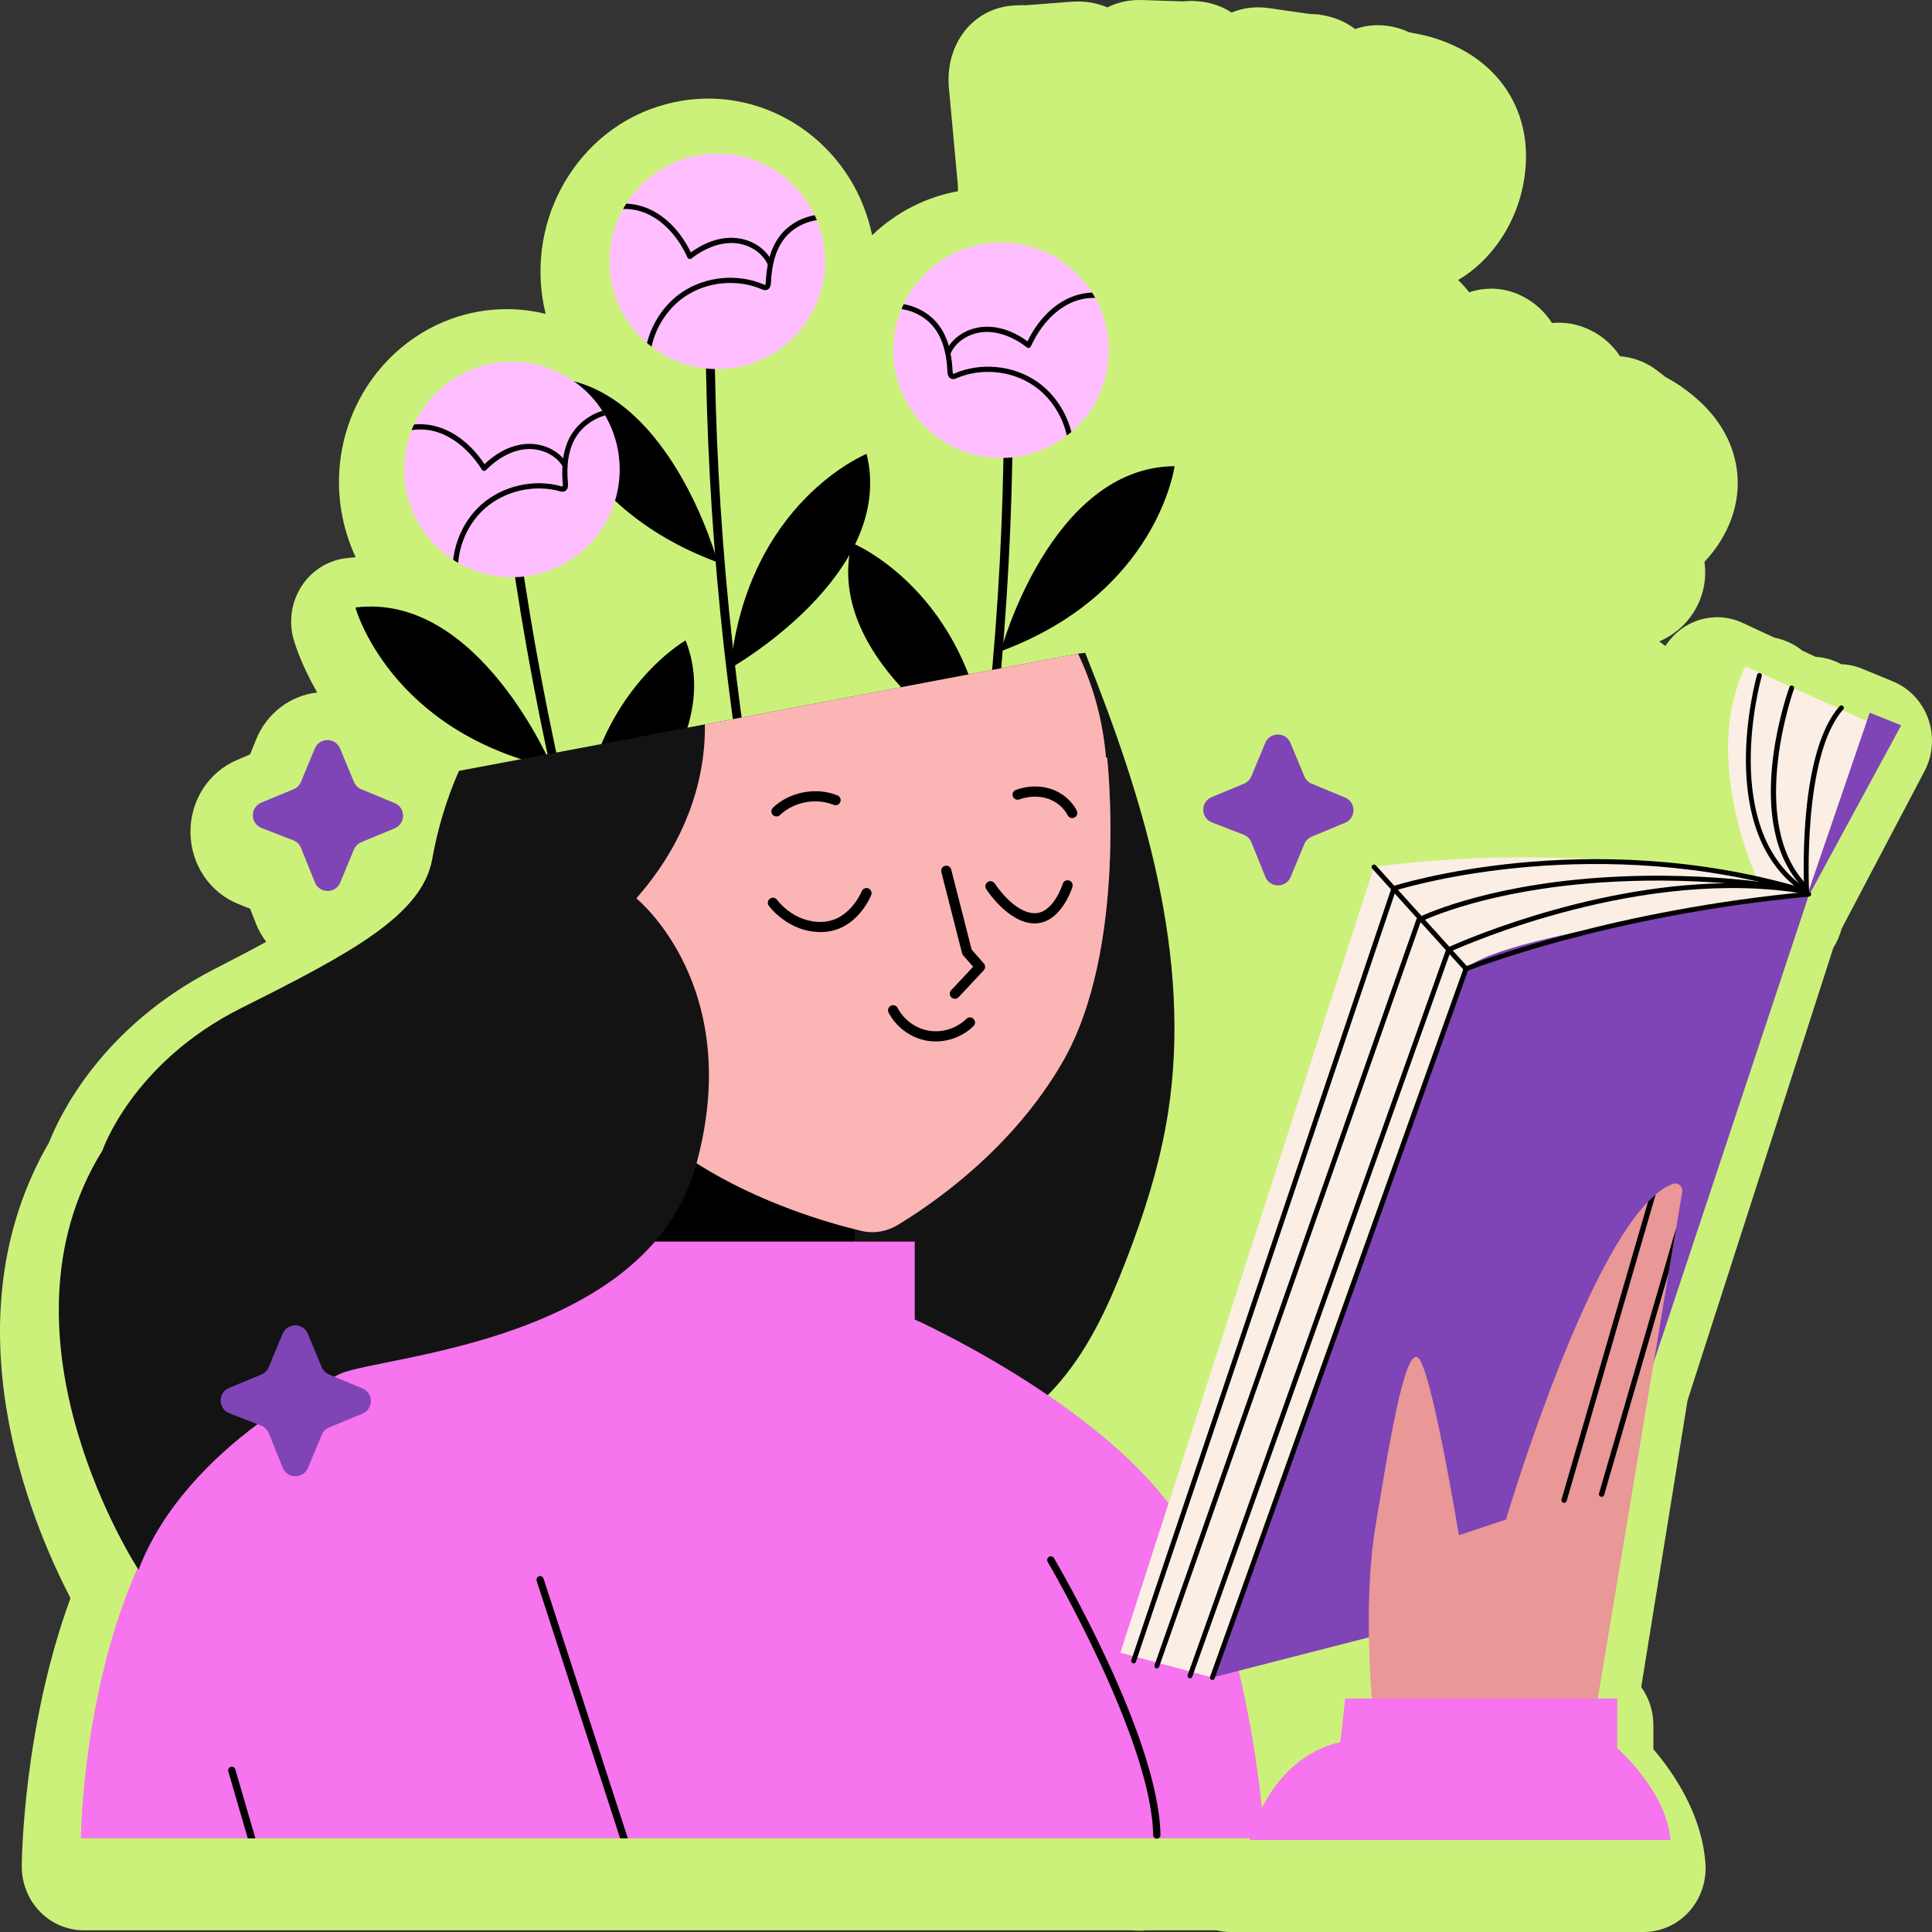<svg width="264" height="264" viewBox="0 0 264 264" fill="none" xmlns="http://www.w3.org/2000/svg">
<rect x="0" y="0" width="264" height="264" fill="#333333" stroke="none"/>
<path d="M263.497 98.257C263.092 97.1 262.454 96.045 261.624 95.16C260.795 94.275 259.793 93.581 258.685 93.124L254.468 91.383C253.556 91.006 252.587 90.796 251.605 90.762C250.517 90.176 249.321 89.831 248.095 89.752L246.291 88.913C245.182 88.013 243.876 87.406 242.487 87.144L238.121 85.115C237.029 84.605 235.845 84.341 234.646 84.34C233.245 84.341 231.865 84.701 230.632 85.386C229.398 86.072 228.349 87.062 227.579 88.269C227.3 88.056 227.016 87.85 226.729 87.65C228.645 86.831 230.291 85.472 231.424 83.671C232.777 81.524 233.241 79.084 232.904 76.773C233.704 75.932 234.42 75.011 235.041 74.022C237.609 69.948 238.15 65.359 236.563 61.099C235.341 57.819 232.935 54.961 229.305 52.532C228.853 52.243 228.392 51.969 227.924 51.71C227.795 51.637 227.668 51.57 227.568 51.507C227.426 51.412 227.31 51.309 227.198 51.219C226.775 50.875 226.338 50.548 225.888 50.241C224.521 49.325 222.97 48.809 221.37 48.682C220.379 47.168 219.014 45.954 217.417 45.164C216 44.455 214.521 44.095 213.021 44.095C212.701 44.095 212.383 44.112 212.071 44.142C211.092 42.587 209.689 41.309 207.976 40.454C206.634 39.783 205.217 39.443 203.764 39.443C202.744 39.445 201.73 39.614 200.762 39.946C200.295 39.353 199.799 38.785 199.25 38.266C203.722 35.628 206.677 31.053 207.854 26.49C210.446 16.4 205.385 7.762 195.262 4.994C194.512 4.788 193.759 4.639 193.009 4.499C192.858 4.471 192.707 4.445 192.559 4.416C192.018 4.163 191.458 3.956 190.885 3.797C190.036 3.562 189.161 3.443 188.282 3.441C187.196 3.441 186.15 3.626 185.175 3.973C184.014 3.083 182.45 2.306 180.329 2C179.891 1.943 179.449 1.915 179.007 1.916L173.598 1.14C173.03 1.052 172.457 1.006 171.883 1.003C170.655 1 169.437 1.242 168.298 1.716C167.026 0.882 165.308 0.204 163.044 0.13C162.954 0.127 162.865 0.126 162.775 0.126C162.555 0.126 162.182 0.142 161.69 0.191L156.203 0.01C156.028 0.004 155.852 0 155.676 0C154.086 0 152.618 0.364 151.323 1.01C150.049 0.475 148.686 0.201 147.31 0.206C146.987 0.206 146.641 0.218 146.264 0.247L140.207 0.715C140.057 0.71 139.895 0.706 139.713 0.706C139.37 0.706 138.945 0.717 138.337 0.764C132.957 1.193 129.22 5.941 129.645 11.808C129.649 11.867 130.887 25.288 130.887 25.288C130.89 25.392 130.89 25.496 130.892 25.597C130.895 25.75 130.902 25.947 130.907 26.131C126.514 26.922 122.438 29.01 119.174 32.141C118.89 30.773 118.489 29.434 117.973 28.14C117.819 27.744 117.651 27.351 117.491 27.002C113.733 18.783 105.607 13.472 96.789 13.472C95.206 13.472 93.612 13.644 92.055 13.982C86.044 15.285 80.918 18.907 77.588 24.193C77.554 24.244 77.52 24.295 77.488 24.347C77.211 24.781 76.952 25.227 76.713 25.685C73.899 30.93 73.129 37.082 74.559 42.892C72.811 42.46 71.018 42.242 69.22 42.244C66.612 42.244 64.036 42.703 61.565 43.608C55.872 45.691 51.152 50.084 48.563 55.688C48.309 56.219 48.08 56.762 47.876 57.315C45.884 62.59 45.8 68.427 47.639 73.76C47.918 74.572 48.24 75.369 48.603 76.146C48.13 76.179 47.656 76.226 47.186 76.288C45.984 76.444 44.828 76.865 43.798 77.521C42.767 78.178 41.885 79.055 41.211 80.093C40.538 81.131 40.089 82.306 39.894 83.538C39.699 84.771 39.764 86.032 40.083 87.237C40.164 87.545 41.021 90.593 43.349 94.627C39.648 95.048 36.436 97.473 34.984 101.076L34.174 103.084L32.37 103.857C28.466 105.528 25.977 109.425 26.028 113.781C26.079 118.138 28.659 121.971 32.603 123.546L34.175 124.173L34.969 126.198C35.329 127.116 35.813 127.948 36.378 128.703C33.945 130.022 31.473 131.298 29.221 132.46C13.961 140.31 8.2 152.302 6.695 156.112C-7.33 180.365 4.187 207.898 9.633 218.376C3.167 236.013 2.979 254.167 2.973 254.991C2.966 256.141 3.18 257.281 3.602 258.345C4.024 259.409 4.646 260.377 5.433 261.192C6.219 262.008 7.154 262.655 8.184 263.097C9.214 263.538 10.318 263.766 11.434 263.766H154.77C155.4 263.834 156.036 263.834 156.667 263.766H166.22C166.858 263.921 167.511 264 168.166 264H224.602C225.767 264 226.918 263.752 227.986 263.272C229.053 262.793 230.012 262.091 230.805 261.211C231.597 260.332 232.204 259.293 232.588 258.16C232.973 257.028 233.127 255.825 233.04 254.629C232.554 247.946 228.761 242.336 225.928 239.02V235.726C225.928 233.781 225.31 231.984 224.265 230.534L230.596 191.35L250.523 129.495C251.027 128.701 251.405 127.831 251.645 126.916L262.978 105.373C263.546 104.292 263.887 103.099 263.976 101.873C264.066 100.646 263.903 99.414 263.497 98.257Z" fill="#CCF17B"/>
<path d="M104.187 121.091C104.288 121.133 104.399 121.147 104.508 121.131C104.617 121.115 104.719 121.069 104.804 121C104.89 120.93 104.954 120.839 104.992 120.736C105.029 120.632 105.038 120.521 105.017 120.413C100.287 95.925 97.816 71.055 97.637 46.115C97.637 46.035 97.621 45.956 97.59 45.882C97.558 45.808 97.513 45.741 97.456 45.685C97.399 45.629 97.332 45.584 97.257 45.555C97.183 45.525 97.104 45.51 97.024 45.511C96.944 45.511 96.865 45.527 96.791 45.558C96.717 45.589 96.65 45.635 96.594 45.692C96.538 45.749 96.494 45.816 96.463 45.89C96.433 45.964 96.418 46.044 96.419 46.124C96.592 71.074 99.083 96.146 103.821 120.644C103.862 120.853 104.005 121.016 104.187 121.091Z" fill="black"/>
<path d="M99.801 91.306C99.801 91.306 122.49 78.513 118.418 62.022C118.418 62.022 102.183 68.554 99.801 91.306ZM98.064 76.841C98.064 76.841 91.291 51.69 74.305 51.549C74.305 51.549 76.611 68.896 98.064 76.841Z" fill="black"/>
<path d="M83.603 38.736C84.265 41.903 85.957 44.762 88.414 46.867C88.611 47.044 88.812 47.205 89.034 47.362C90.717 48.666 92.663 49.588 94.738 50.063C96.813 50.539 98.967 50.556 101.049 50.114C109.004 48.44 114.097 40.631 112.421 32.669C112.234 31.784 111.967 30.917 111.621 30.081C111.53 29.854 111.432 29.629 111.327 29.408C108.487 23.38 101.789 19.864 94.983 21.297C93.058 21.699 91.234 22.485 89.619 23.607C88.004 24.729 86.632 26.165 85.584 27.829L85.577 27.831C85.424 28.067 85.278 28.308 85.148 28.554C83.417 31.649 82.868 35.267 83.603 38.736Z" fill="#FFBEFF"/>
<path d="M88.414 46.867C88.611 47.044 88.812 47.205 89.034 47.362C89.628 44.618 91.289 42.072 93.622 40.504C96.642 38.472 100.751 38.087 104.095 39.529C104.255 39.597 104.488 39.701 104.762 39.621C105.127 39.523 105.324 39.183 105.344 38.618C105.456 36.143 105.991 34.263 106.983 32.861C108.053 31.341 109.787 30.351 111.621 30.081C111.53 29.854 111.432 29.629 111.327 29.408C109.376 29.746 107.545 30.83 106.403 32.452C105.865 33.213 105.448 34.101 105.148 35.132C105.053 35.469 104.974 35.811 104.913 36.156L104.914 36.163C104.766 36.963 104.673 37.772 104.639 38.585C104.621 38.88 104.561 38.944 104.561 38.944C104.532 38.943 104.428 38.899 104.372 38.874C100.812 37.34 96.439 37.751 93.221 39.912C90.838 41.519 89.115 44.079 88.414 46.867Z" fill="black"/>
<path d="M85.148 28.553C86.322 28.526 87.487 28.771 88.551 29.27C90.771 30.316 92.683 32.416 93.942 35.184C93.985 35.284 94.073 35.361 94.18 35.382C94.233 35.396 94.288 35.397 94.341 35.386C94.394 35.375 94.444 35.351 94.486 35.317C96.286 33.913 98.282 33.165 100.117 33.208C102.238 33.263 104.154 34.453 104.912 36.156L104.914 36.163C104.917 36.177 104.925 36.182 104.928 36.196C104.991 36.357 105.161 36.438 105.328 36.403C105.352 36.399 105.374 36.392 105.396 36.381C105.577 36.307 105.656 36.094 105.582 35.913C105.466 35.638 105.321 35.376 105.148 35.131C104.125 33.586 102.213 32.556 100.135 32.499C97.786 32.433 95.768 33.491 94.4 34.492C93.077 31.766 91.12 29.69 88.86 28.631C87.833 28.148 86.719 27.875 85.585 27.829L85.578 27.831C85.424 28.067 85.278 28.308 85.148 28.553ZM130.62 133.243C130.518 133.285 130.407 133.299 130.298 133.282C130.19 133.266 130.087 133.221 130.002 133.152C129.917 133.082 129.852 132.991 129.815 132.888C129.777 132.784 129.768 132.673 129.789 132.565C134.52 108.077 136.99 83.207 137.17 58.267C137.17 58.187 137.186 58.108 137.217 58.034C137.248 57.96 137.293 57.893 137.35 57.837C137.407 57.781 137.475 57.736 137.549 57.706C137.623 57.676 137.703 57.661 137.783 57.662C138.119 57.664 138.39 57.939 138.388 58.275C138.208 83.29 135.73 108.235 130.985 132.796C130.966 132.895 130.923 132.988 130.859 133.066C130.795 133.144 130.713 133.205 130.62 133.243Z" fill="black"/>
<path d="M135.006 103.459C135.006 103.459 112.317 90.666 116.389 74.174C116.389 74.174 132.624 80.707 135.006 103.459ZM136.743 88.993C136.743 88.993 143.516 63.842 160.502 63.701C160.502 63.701 158.195 81.048 136.743 88.993Z" fill="black"/>
<path d="M151.203 50.888C150.541 54.055 148.85 56.914 146.393 59.019C146.196 59.196 145.994 59.357 145.772 59.514C144.09 60.819 142.143 61.74 140.068 62.216C137.993 62.691 135.84 62.708 133.757 62.266C125.802 60.592 120.71 52.783 122.386 44.822C122.572 43.936 122.84 43.069 123.185 42.233C123.277 42.005 123.376 41.779 123.48 41.561C126.32 35.531 133.018 32.016 139.824 33.449C141.748 33.851 143.573 34.636 145.187 35.759C146.802 36.881 148.174 38.317 149.222 39.981L149.229 39.983C149.383 40.219 149.528 40.46 149.658 40.706C151.39 43.801 151.938 47.419 151.203 50.888Z" fill="#FFBEFF"/>
<path d="M146.393 59.019C146.196 59.196 145.994 59.357 145.772 59.514C145.178 56.771 143.518 54.224 141.185 52.656C138.165 50.624 134.056 50.239 130.712 51.681C130.552 51.749 130.319 51.853 130.045 51.774C129.68 51.675 129.483 51.336 129.463 50.771C129.352 48.296 128.816 46.415 127.824 45.014C126.754 43.493 125.021 42.503 123.186 42.233C123.277 42.005 123.376 41.779 123.48 41.561C125.432 41.898 127.262 42.982 128.404 44.605C128.942 45.365 129.359 46.253 129.659 47.284C129.751 47.609 129.831 47.953 129.894 48.309L129.893 48.316C130.035 49.059 130.127 49.863 130.168 50.738C130.186 51.032 130.246 51.096 130.246 51.096C130.275 51.095 130.379 51.051 130.435 51.027C133.995 49.492 138.368 49.903 141.586 52.065C143.968 53.671 145.692 56.231 146.393 59.019Z" fill="black"/>
<path d="M149.658 40.706C148.484 40.678 147.319 40.924 146.256 41.422C144.035 42.468 142.124 44.568 140.864 47.336C140.844 47.386 140.811 47.43 140.77 47.464C140.728 47.498 140.679 47.522 140.626 47.533C140.574 47.547 140.519 47.549 140.465 47.538C140.412 47.526 140.362 47.503 140.32 47.469C138.521 46.064 136.525 45.317 134.69 45.36C132.569 45.415 130.652 46.605 129.894 48.308L129.892 48.315C129.889 48.329 129.881 48.334 129.878 48.348C129.847 48.424 129.79 48.487 129.716 48.525C129.643 48.563 129.558 48.574 129.478 48.555C129.454 48.55 129.431 48.543 129.41 48.533C129.229 48.458 129.15 48.246 129.225 48.065C129.34 47.789 129.486 47.527 129.658 47.283C130.682 45.738 132.594 44.708 134.672 44.65C137.021 44.585 139.039 45.642 140.406 46.643C141.729 43.917 143.687 41.842 145.946 40.782C146.974 40.299 148.087 40.027 149.221 39.981L149.228 39.982C149.383 40.219 149.528 40.46 149.658 40.706ZM87.461 147.949C87.567 147.978 87.679 147.977 87.785 147.946C87.891 147.916 87.987 147.858 88.062 147.777C88.137 147.697 88.189 147.597 88.212 147.49C88.236 147.382 88.229 147.27 88.194 147.166C80.239 123.528 74.473 99.21 70.968 74.517C70.957 74.438 70.93 74.361 70.89 74.292C70.849 74.223 70.796 74.163 70.731 74.115C70.668 74.067 70.595 74.032 70.517 74.012C70.439 73.992 70.359 73.988 70.279 73.999C70.2 74.01 70.124 74.037 70.055 74.078C69.986 74.118 69.926 74.172 69.878 74.236C69.83 74.3 69.795 74.373 69.775 74.45C69.755 74.528 69.751 74.608 69.762 74.688C73.277 99.455 79.061 123.846 87.04 147.555C87.107 147.756 87.27 147.898 87.461 147.949Z" fill="black"/>
<path d="M79.14 119.016C79.14 119.016 99.92 103.311 93.684 87.509C93.684 87.509 78.466 96.149 79.14 119.016ZM75.489 104.911C75.489 104.911 65.422 80.888 48.568 83.014C48.568 83.014 53.169 99.899 75.489 104.911Z" fill="black"/>
<path d="M56.075 69.076C57.153 72.127 59.211 74.735 61.927 76.493C62.147 76.641 62.368 76.774 62.609 76.9C64.45 77.969 66.502 78.623 68.622 78.817C70.742 79.011 72.879 78.741 74.883 78.025C82.544 75.304 86.549 66.887 83.826 59.219C83.524 58.367 83.143 57.543 82.688 56.761C82.568 56.548 82.441 56.338 82.307 56.133C78.687 50.537 71.581 47.947 65.027 50.275C63.173 50.93 61.47 51.952 60.019 53.279C58.569 54.607 57.401 56.213 56.584 58.002L56.577 58.005C56.456 58.259 56.344 58.518 56.248 58.779C54.945 62.077 54.884 65.736 56.075 69.076Z" fill="#FFBEFF"/>
<path d="M61.927 76.493C62.147 76.642 62.368 76.775 62.609 76.901C62.831 74.102 64.138 71.357 66.24 69.492C68.962 67.075 72.983 66.145 76.49 67.128C76.657 67.174 76.902 67.246 77.163 67.131C77.511 66.984 77.662 66.621 77.606 66.06C77.386 63.592 77.666 61.657 78.463 60.135C79.319 58.486 80.906 57.273 82.688 56.761C82.567 56.548 82.44 56.339 82.306 56.133C80.418 56.729 78.748 58.047 77.832 59.807C77.4 60.633 77.105 61.569 76.946 62.63C76.899 62.964 76.865 63.316 76.85 63.676L76.852 63.683C76.811 64.496 76.828 65.31 76.902 66.121C76.924 66.415 76.873 66.486 76.873 66.486C76.844 66.488 76.735 66.459 76.676 66.442C72.943 65.396 68.665 66.387 65.763 68.959C63.617 70.869 62.25 73.636 61.927 76.493Z" fill="black"/>
<path d="M56.248 58.779C57.408 58.595 58.595 58.683 59.715 59.035C62.056 59.775 64.23 61.602 65.848 64.177C65.875 64.224 65.913 64.263 65.959 64.291C66.004 64.32 66.056 64.337 66.11 64.341C66.164 64.348 66.219 64.342 66.27 64.324C66.322 64.306 66.368 64.276 66.405 64.237C68.001 62.605 69.88 61.597 71.704 61.395C73.813 61.167 75.871 62.091 76.85 63.677L76.853 63.684C76.858 63.697 76.866 63.702 76.871 63.715C76.955 63.866 77.134 63.923 77.295 63.866C77.318 63.859 77.34 63.849 77.36 63.836C77.529 63.738 77.579 63.516 77.481 63.347C77.329 63.089 77.15 62.849 76.946 62.63C75.726 61.236 73.694 60.469 71.626 60.69C69.289 60.939 67.431 62.256 66.208 63.43C64.533 60.905 62.317 59.109 59.936 58.361C58.853 58.019 57.713 57.897 56.583 58.003L56.576 58.005C56.456 58.259 56.344 58.518 56.248 58.779Z" fill="black"/>
<path d="M159.613 152.047C158.508 159.074 156.352 165.901 153.757 172.529C151.548 178.226 148.966 183.868 145.053 188.566C139.902 194.755 132.729 198.961 125.249 201.942C120.618 203.778 115.707 205.216 110.716 205.003C106.63 204.83 102.637 203.539 98.964 201.729C89.249 196.978 81.676 188.673 76.779 178.971C74.772 174.991 73.214 170.799 72.134 166.474C68.447 151.688 70.044 135.97 74.25 121.318C75.98 115.302 78.309 109.14 82.994 104.974L79.561 106.465C82.319 104.517 85.074 102.565 87.826 100.609L147.303 89.323L148.287 89.203C156.312 109.246 162.927 130.753 159.613 152.047Z" fill="#131314"/>
<path d="M116.852 158.102V184.6H76.979V134.985L89.622 142.318L116.852 158.102Z" fill="#FF9D9D"/>
<path d="M116.852 158.102V184.6H76.979V134.985L89.622 142.318L116.852 158.102Z" fill="black"/>
<path d="M116.852 158.103V174.073C114.203 174.685 111.382 174.685 108.72 174.113C103.41 172.955 98.725 169.747 94.933 165.862C91.153 161.962 88.172 157.371 85.217 152.806L87.693 146.337C88.192 144.933 88.838 143.586 89.622 142.318L116.852 158.103Z" fill="black"/>
<path d="M145.16 145.179C138.24 157.13 127.353 164.57 122.602 167.418C121.113 168.319 119.327 168.592 117.637 168.177C108.747 166.047 80.027 157.357 78.111 133.627L78.071 133.148C71.656 125.336 95.558 110.057 96.317 98.998L147.303 89.322C149.427 93.78 150.721 98.587 151.123 103.509H151.282C151.282 103.51 154.223 129.555 145.16 145.179Z" fill="#FF9D9D"/>
<path d="M145.16 145.179C138.24 157.13 127.353 164.57 122.602 167.418C121.113 168.319 119.327 168.592 117.637 168.177C108.747 166.047 80.027 157.357 78.111 133.627L78.071 133.148C71.656 125.336 95.558 110.057 96.317 98.998L147.303 89.322C149.427 93.78 150.721 98.587 151.123 103.509H151.282C151.282 103.51 154.223 129.555 145.16 145.179Z" fill="#F6DFDF" fill-opacity="0.37"/>
<path d="M141.385 126.178C144.966 126.178 146.48 121.391 146.544 121.184C146.599 121.008 146.581 120.817 146.495 120.654C146.409 120.491 146.261 120.368 146.085 120.314C145.909 120.259 145.718 120.277 145.555 120.363C145.391 120.45 145.269 120.597 145.215 120.773C145.202 120.814 143.942 124.898 141.286 124.784C138.493 124.681 135.949 120.762 135.924 120.722C135.823 120.57 135.666 120.463 135.487 120.425C135.308 120.387 135.122 120.421 134.968 120.52C134.813 120.618 134.704 120.773 134.664 120.952C134.623 121.13 134.655 121.317 134.751 121.473C134.871 121.659 137.712 126.045 141.234 126.176C141.285 126.177 141.335 126.178 141.385 126.178ZM112.14 127.363C112.218 127.363 112.298 127.362 112.378 127.36C117.048 127.23 118.968 122.502 119.047 122.301C119.115 122.129 119.113 121.938 119.039 121.768C118.966 121.599 118.828 121.465 118.657 121.397C118.485 121.329 118.294 121.332 118.124 121.406C117.955 121.479 117.821 121.616 117.753 121.788C117.737 121.829 116.082 125.865 112.339 125.968C108.437 126.117 106.193 122.971 106.171 122.939C106.061 122.794 105.899 122.698 105.719 122.671C105.539 122.644 105.355 122.689 105.208 122.796C105.061 122.903 104.961 123.063 104.931 123.242C104.9 123.422 104.941 123.606 105.044 123.756C105.152 123.905 107.708 127.363 112.14 127.363ZM130.482 136.481C130.667 136.481 130.853 136.407 130.99 136.26L134.425 132.588C134.543 132.462 134.61 132.296 134.613 132.123C134.616 131.95 134.554 131.783 134.439 131.653L132.773 129.764L129.972 118.793C129.921 118.62 129.805 118.473 129.649 118.383C129.492 118.294 129.306 118.269 129.131 118.314C128.956 118.358 128.805 118.469 128.711 118.623C128.616 118.777 128.585 118.961 128.624 119.138L131.467 130.272C131.494 130.379 131.546 130.477 131.619 130.56L132.978 132.1L129.975 135.309C129.882 135.408 129.82 135.532 129.796 135.666C129.773 135.8 129.789 135.937 129.843 136.062C129.897 136.186 129.986 136.292 130.1 136.367C130.213 136.441 130.346 136.481 130.482 136.481ZM127.855 142.31C129.755 142.31 131.659 141.556 133.014 140.222C133.082 140.159 133.136 140.083 133.173 139.998C133.21 139.913 133.23 139.822 133.232 139.73C133.234 139.637 133.217 139.545 133.183 139.459C133.148 139.373 133.097 139.295 133.033 139.229C132.968 139.163 132.89 139.111 132.805 139.075C132.72 139.04 132.628 139.021 132.536 139.021C132.443 139.021 132.352 139.04 132.266 139.076C132.181 139.112 132.104 139.164 132.039 139.23C130.729 140.519 128.787 141.139 126.97 140.849C125.157 140.56 123.504 139.365 122.659 137.731C122.617 137.65 122.56 137.578 122.49 137.519C122.42 137.459 122.339 137.415 122.252 137.387C122.165 137.359 122.073 137.349 121.982 137.357C121.891 137.365 121.802 137.391 121.721 137.434C121.557 137.519 121.434 137.665 121.378 137.841C121.322 138.017 121.339 138.208 121.423 138.371C122.467 140.389 124.509 141.865 126.751 142.224C127.116 142.282 127.485 142.31 127.855 142.31ZM146.516 111.789C146.635 111.789 146.751 111.758 146.855 111.7C146.958 111.643 147.045 111.559 147.107 111.458C147.17 111.357 147.205 111.242 147.21 111.123C147.216 111.005 147.191 110.887 147.138 110.781C146.425 109.363 145.094 108.265 143.488 107.768C142.029 107.317 140.372 107.376 138.823 107.929C138.649 107.991 138.507 108.12 138.428 108.287C138.349 108.454 138.34 108.645 138.402 108.819C138.532 109.182 138.927 109.369 139.292 109.24C140.56 108.787 141.903 108.737 143.078 109.098C144.305 109.477 145.358 110.34 145.893 111.406C146.016 111.649 146.261 111.789 146.516 111.789ZM106.1 111.566C106.272 111.566 106.445 111.503 106.579 111.375C108.474 109.568 111.491 108.998 113.915 109.98C114.086 110.05 114.278 110.048 114.448 109.976C114.618 109.905 114.752 109.768 114.821 109.597C114.891 109.426 114.889 109.235 114.817 109.065C114.745 108.895 114.609 108.761 114.438 108.691C111.524 107.507 107.897 108.197 105.62 110.366C105.519 110.462 105.449 110.586 105.42 110.722C105.39 110.858 105.402 111 105.453 111.129C105.505 111.258 105.594 111.369 105.709 111.447C105.825 111.525 105.961 111.567 106.1 111.566Z" fill="black"/>
<path d="M172.802 251.197H11.06C11.06 251.197 11.287 211.564 32.807 195.7C54.327 179.849 74.716 177.799 74.716 177.799L76.753 169.654H124.997V180.301C124.997 180.301 149.698 191.401 160.345 206.347C168.051 217.18 171.139 235.839 172.243 245.301V245.314C172.589 248.256 172.735 250.318 172.789 250.971C172.802 251.117 172.802 251.197 172.802 251.197Z" fill="#F674ED"/>
<path d="M85.79 251.197H84.738L73.333 216.022C73.292 215.895 73.303 215.757 73.363 215.638C73.422 215.519 73.526 215.427 73.652 215.383C73.715 215.364 73.781 215.357 73.847 215.363C73.912 215.37 73.976 215.389 74.034 215.42C74.092 215.45 74.143 215.493 74.185 215.543C74.227 215.594 74.258 215.653 74.277 215.716L85.79 251.197ZM34.897 251.197H33.858L31.197 242.054C31.117 241.787 31.263 241.508 31.529 241.442C31.592 241.422 31.658 241.416 31.724 241.422C31.789 241.428 31.853 241.447 31.911 241.478C31.969 241.509 32.021 241.551 32.063 241.602C32.105 241.653 32.136 241.711 32.155 241.774L34.897 251.197ZM158.076 251.249C157.945 251.249 157.819 251.197 157.726 251.106C157.632 251.014 157.579 250.889 157.577 250.758C157.355 237.677 143.29 213.64 143.147 213.398C143.087 213.285 143.072 213.152 143.107 213.028C143.142 212.904 143.223 212.798 143.334 212.733C143.445 212.668 143.577 212.647 143.703 212.677C143.828 212.707 143.937 212.783 144.007 212.891C144.593 213.885 158.348 237.397 158.574 250.741C158.575 250.807 158.563 250.873 158.539 250.934C158.514 250.996 158.478 251.052 158.431 251.099C158.385 251.146 158.33 251.184 158.269 251.21C158.207 251.235 158.142 251.249 158.076 251.249Z" fill="black"/>
<path d="M242.346 124.571C241.667 123.891 231.699 105.316 238.495 91.044L257.071 99.426L245.291 126.383L242.346 124.571Z" fill="#FBEEE5"/>
<path d="M247.21 122.198L215.961 216.318L165.667 229.227L158.982 222.66L196.36 123.665C229.18 119.353 245.932 121.799 247.17 122.185L247.21 122.198Z" fill="#7F44B6"/>
<path d="M246.537 123.552L259.789 99.108L255.491 97.387L246.537 123.552Z" fill="#7F44B6"/>
<path d="M247.21 122.198C246.199 122.531 205.421 127.289 200.325 132.386L165.668 229.227L153.091 225.833L187.747 118.459C220.566 114.147 245.933 121.799 247.171 122.185L247.21 122.198Z" fill="#FBEEE5"/>
<path d="M200.325 132.719C200.278 132.719 200.232 132.709 200.189 132.69C200.147 132.671 200.109 132.643 200.078 132.609L187.5 118.681C187.444 118.615 187.416 118.53 187.422 118.444C187.427 118.357 187.466 118.277 187.531 118.219C187.595 118.161 187.679 118.13 187.766 118.133C187.852 118.136 187.934 118.173 187.994 118.235L200.418 131.992C202.603 131.147 220.985 124.278 247.14 121.854C247.225 121.85 247.309 121.879 247.373 121.936C247.437 121.992 247.478 122.071 247.485 122.156C247.493 122.241 247.468 122.326 247.415 122.393C247.362 122.46 247.286 122.504 247.201 122.516C219.554 125.079 200.637 132.619 200.449 132.695C200.409 132.711 200.367 132.719 200.325 132.719Z" fill="black"/>
<path d="M165.667 229.56C165.614 229.56 165.561 229.547 165.514 229.523C165.466 229.498 165.426 229.463 165.395 229.419C165.364 229.375 165.345 229.325 165.337 229.272C165.33 229.219 165.336 229.165 165.354 229.115L200.011 132.274C200.043 132.194 200.105 132.129 200.183 132.094C200.262 132.059 200.351 132.055 200.432 132.084C200.514 132.113 200.58 132.172 200.619 132.25C200.657 132.327 200.664 132.416 200.638 132.498L165.98 229.339C165.957 229.404 165.915 229.46 165.859 229.499C165.803 229.539 165.736 229.56 165.667 229.56Z" fill="black"/>
<path d="M162.607 229.335C162.553 229.335 162.501 229.322 162.454 229.298C162.406 229.273 162.366 229.238 162.335 229.194C162.304 229.151 162.284 229.1 162.277 229.047C162.27 228.995 162.276 228.941 162.294 228.891L197.632 129.669C197.647 129.628 197.67 129.59 197.7 129.557C197.729 129.525 197.765 129.498 197.805 129.48C198.021 129.378 216.215 120.969 235.766 120.691C230.049 120.238 224.306 120.207 218.584 120.599C203.563 121.641 195.207 125.43 194.138 125.942L158.39 227.753C158.361 227.836 158.299 227.904 158.22 227.942C158.141 227.98 158.049 227.986 157.966 227.957C157.883 227.928 157.814 227.867 157.776 227.787C157.738 227.707 157.733 227.616 157.762 227.533L193.554 125.593C193.583 125.513 193.641 125.446 193.717 125.407C193.801 125.364 202.346 121.059 218.537 119.934C234.71 118.813 246.83 121.5 246.95 121.527C247.037 121.545 247.113 121.596 247.162 121.669C247.211 121.743 247.229 121.833 247.211 121.919C247.194 122.006 247.143 122.082 247.07 122.131C246.996 122.18 246.906 122.197 246.82 122.18C224.69 118.311 200.18 129.132 198.212 130.025L162.92 229.113C162.897 229.178 162.855 229.234 162.799 229.274C162.742 229.314 162.675 229.335 162.607 229.335Z" fill="black"/>
<path d="M154.904 227.296C154.852 227.296 154.8 227.284 154.753 227.259C154.706 227.235 154.665 227.2 154.634 227.158C154.604 227.115 154.583 227.065 154.576 227.013C154.568 226.961 154.572 226.907 154.589 226.857L190.155 121.294C190.171 121.245 190.199 121.2 190.236 121.164C190.272 121.127 190.317 121.1 190.366 121.083C190.629 120.997 216.824 112.631 246.522 121.4C246.401 118.387 246.029 102.472 251.386 96.486C251.446 96.424 251.527 96.388 251.613 96.385C251.699 96.382 251.783 96.413 251.847 96.47C251.911 96.527 251.95 96.607 251.957 96.693C251.963 96.779 251.937 96.864 251.882 96.93C246.263 103.21 247.198 121.649 247.208 121.835C247.211 121.888 247.201 121.941 247.179 121.99C247.157 122.039 247.124 122.081 247.082 122.114C247.04 122.147 246.99 122.17 246.938 122.18C246.886 122.19 246.831 122.187 246.78 122.172C218.305 113.607 192.963 120.98 190.731 121.667L155.22 227.07C155.198 227.136 155.155 227.194 155.099 227.234C155.042 227.275 154.974 227.296 154.904 227.296Z" fill="black"/>
<path d="M246.537 121.336C246.492 121.336 246.447 121.326 246.405 121.308C246.363 121.29 246.326 121.264 246.295 121.231C237.925 112.349 244.252 94.625 244.525 93.875C244.558 93.796 244.62 93.733 244.699 93.698C244.777 93.664 244.866 93.661 244.947 93.69C245.027 93.72 245.093 93.779 245.131 93.856C245.169 93.933 245.176 94.021 245.15 94.103C245.085 94.283 238.691 112.192 246.779 120.775C246.824 120.822 246.853 120.882 246.865 120.946C246.876 121.009 246.868 121.075 246.842 121.135C246.817 121.195 246.774 121.245 246.72 121.281C246.665 121.317 246.602 121.336 246.537 121.336Z" fill="black"/>
<path d="M246.876 122.185C246.813 122.185 246.751 122.167 246.697 122.133C233.893 113.938 240.038 92.413 240.101 92.196C240.114 92.154 240.134 92.115 240.162 92.081C240.189 92.047 240.223 92.019 240.261 91.998C240.3 91.977 240.342 91.964 240.385 91.959C240.429 91.955 240.473 91.959 240.514 91.971C240.556 91.983 240.595 92.004 240.629 92.031C240.663 92.058 240.692 92.092 240.713 92.131C240.734 92.169 240.747 92.211 240.751 92.255C240.756 92.298 240.752 92.342 240.74 92.384C240.678 92.596 234.673 113.647 247.056 121.573C247.117 121.611 247.163 121.669 247.188 121.736C247.213 121.803 247.216 121.877 247.196 121.946C247.176 122.015 247.133 122.076 247.076 122.119C247.018 122.162 246.948 122.185 246.876 122.185Z" fill="black"/>
<path d="M229.86 162.869L229.054 167.732L228.024 173.858L217.86 234.902L187.62 234.076C187.62 234.076 186.124 219.533 187.95 208.632C189.765 197.72 191.91 184.342 193.726 185.498C195.551 186.653 199.348 209.787 199.348 209.787L205.792 207.641C205.792 207.641 215.724 174.022 225.199 164.198C225.53 163.855 225.877 163.528 226.237 163.217C227.043 162.528 227.839 162.042 228.626 161.771C229.306 161.539 229.976 162.161 229.86 162.869Z" fill="#FF9D9D"/>
<g opacity="0.31">
<path d="M229.86 162.869L229.054 167.732L228.024 173.858L217.86 234.902L187.62 234.076C187.62 234.076 186.124 219.533 187.95 208.632C189.765 197.72 191.91 184.342 193.726 185.498C195.551 186.653 199.348 209.787 199.348 209.787L205.792 207.641C205.792 207.641 215.724 174.022 225.199 164.198C225.53 163.855 225.877 163.528 226.237 163.217C227.043 162.528 227.839 162.042 228.626 161.771C229.306 161.539 229.976 162.161 229.86 162.869Z" fill="#B88C8C"/>
</g>
<path d="M226.238 163.219L214.075 205.099C214.051 205.174 214.005 205.239 213.942 205.286C213.88 205.333 213.804 205.36 213.725 205.361C213.692 205.359 213.659 205.353 213.628 205.342C213.582 205.33 213.538 205.309 213.5 205.279C213.462 205.25 213.43 205.214 213.407 205.172C213.383 205.13 213.368 205.084 213.363 205.037C213.358 204.989 213.362 204.941 213.376 204.895L225.2 164.199C225.531 163.857 225.878 163.53 226.238 163.219ZM229.054 167.733L228.025 173.858L219.2 204.274C219.177 204.349 219.131 204.414 219.068 204.461C219.005 204.509 218.929 204.535 218.851 204.536C218.812 204.536 218.783 204.527 218.744 204.517C218.55 204.468 218.443 204.264 218.502 204.07L229.054 167.733Z" fill="black"/>
<path d="M183.816 232.096H220.996V238.871C220.996 238.871 227.771 244.82 228.267 251.429H170.762C170.762 251.429 173.241 240.358 183.155 238.044L183.816 232.096Z" fill="#F674ED"/>
<path d="M95.105 159.234C92.43 168.896 85.044 174.978 76.779 178.971C64.123 185.092 49.403 186.264 46.395 187.768C46.395 187.768 25.555 197.174 18.928 214.504C18.928 214.504 -1.863 182.79 14.002 157.198C14.002 157.198 18.074 145.18 33.033 137.714C47.979 130.234 57.721 125.03 59.078 117.325C60.103 111.535 61.9 107.157 62.725 105.334L87.826 100.609L96.316 98.999C96.409 103.883 95.278 113.319 86.947 122.755C86.947 122.755 101.893 134.759 95.105 159.234Z" fill="#131314"/>
<path d="M179.239 107.087L183.799 108.983C185.334 109.62 185.334 111.793 183.799 112.431L179.239 114.326C178.783 114.515 178.421 114.878 178.231 115.333L176.36 119.836C175.719 121.378 173.531 121.367 172.905 119.819L171 115.104C170.905 114.868 170.762 114.653 170.58 114.474C170.398 114.295 170.182 114.155 169.944 114.063L165.615 112.387C164.045 111.779 164.018 109.567 165.573 108.922L169.986 107.088C170.442 106.899 170.804 106.536 170.993 106.08L172.889 101.52C173.526 99.986 175.699 99.986 176.337 101.52L178.232 106.08C178.421 106.536 178.783 106.898 179.239 107.087ZM44.966 187.823L49.526 189.718C51.06 190.355 51.06 192.528 49.526 193.166L44.966 195.061C44.51 195.251 44.147 195.613 43.958 196.069L42.087 200.571C41.446 202.113 39.258 202.103 38.632 200.554L36.727 195.84C36.631 195.603 36.488 195.389 36.306 195.21C36.125 195.03 35.908 194.89 35.67 194.798L31.342 193.121C29.772 192.514 29.745 190.302 31.3 189.656L35.712 187.823C36.168 187.633 36.531 187.271 36.72 186.815L38.615 182.255C39.252 180.721 41.426 180.721 42.063 182.255L43.958 186.815C44.052 187.041 44.189 187.246 44.362 187.419C44.535 187.592 44.74 187.729 44.966 187.823ZM49.368 107.846L53.928 109.741C55.462 110.379 55.462 112.552 53.928 113.189L49.368 115.084C48.912 115.274 48.55 115.636 48.36 116.092L46.489 120.594C45.848 122.136 43.66 122.126 43.034 120.577L41.129 115.863C41.034 115.626 40.891 115.412 40.709 115.233C40.527 115.054 40.311 114.914 40.073 114.821L35.744 113.145C34.174 112.537 34.147 110.326 35.702 109.68L40.115 107.847C40.571 107.657 40.933 107.295 41.122 106.839L43.017 102.279C43.655 100.745 45.828 100.745 46.466 102.279L48.361 106.839C48.55 107.295 48.912 107.657 49.368 107.846Z" fill="#7F44B6"/>
</svg>
